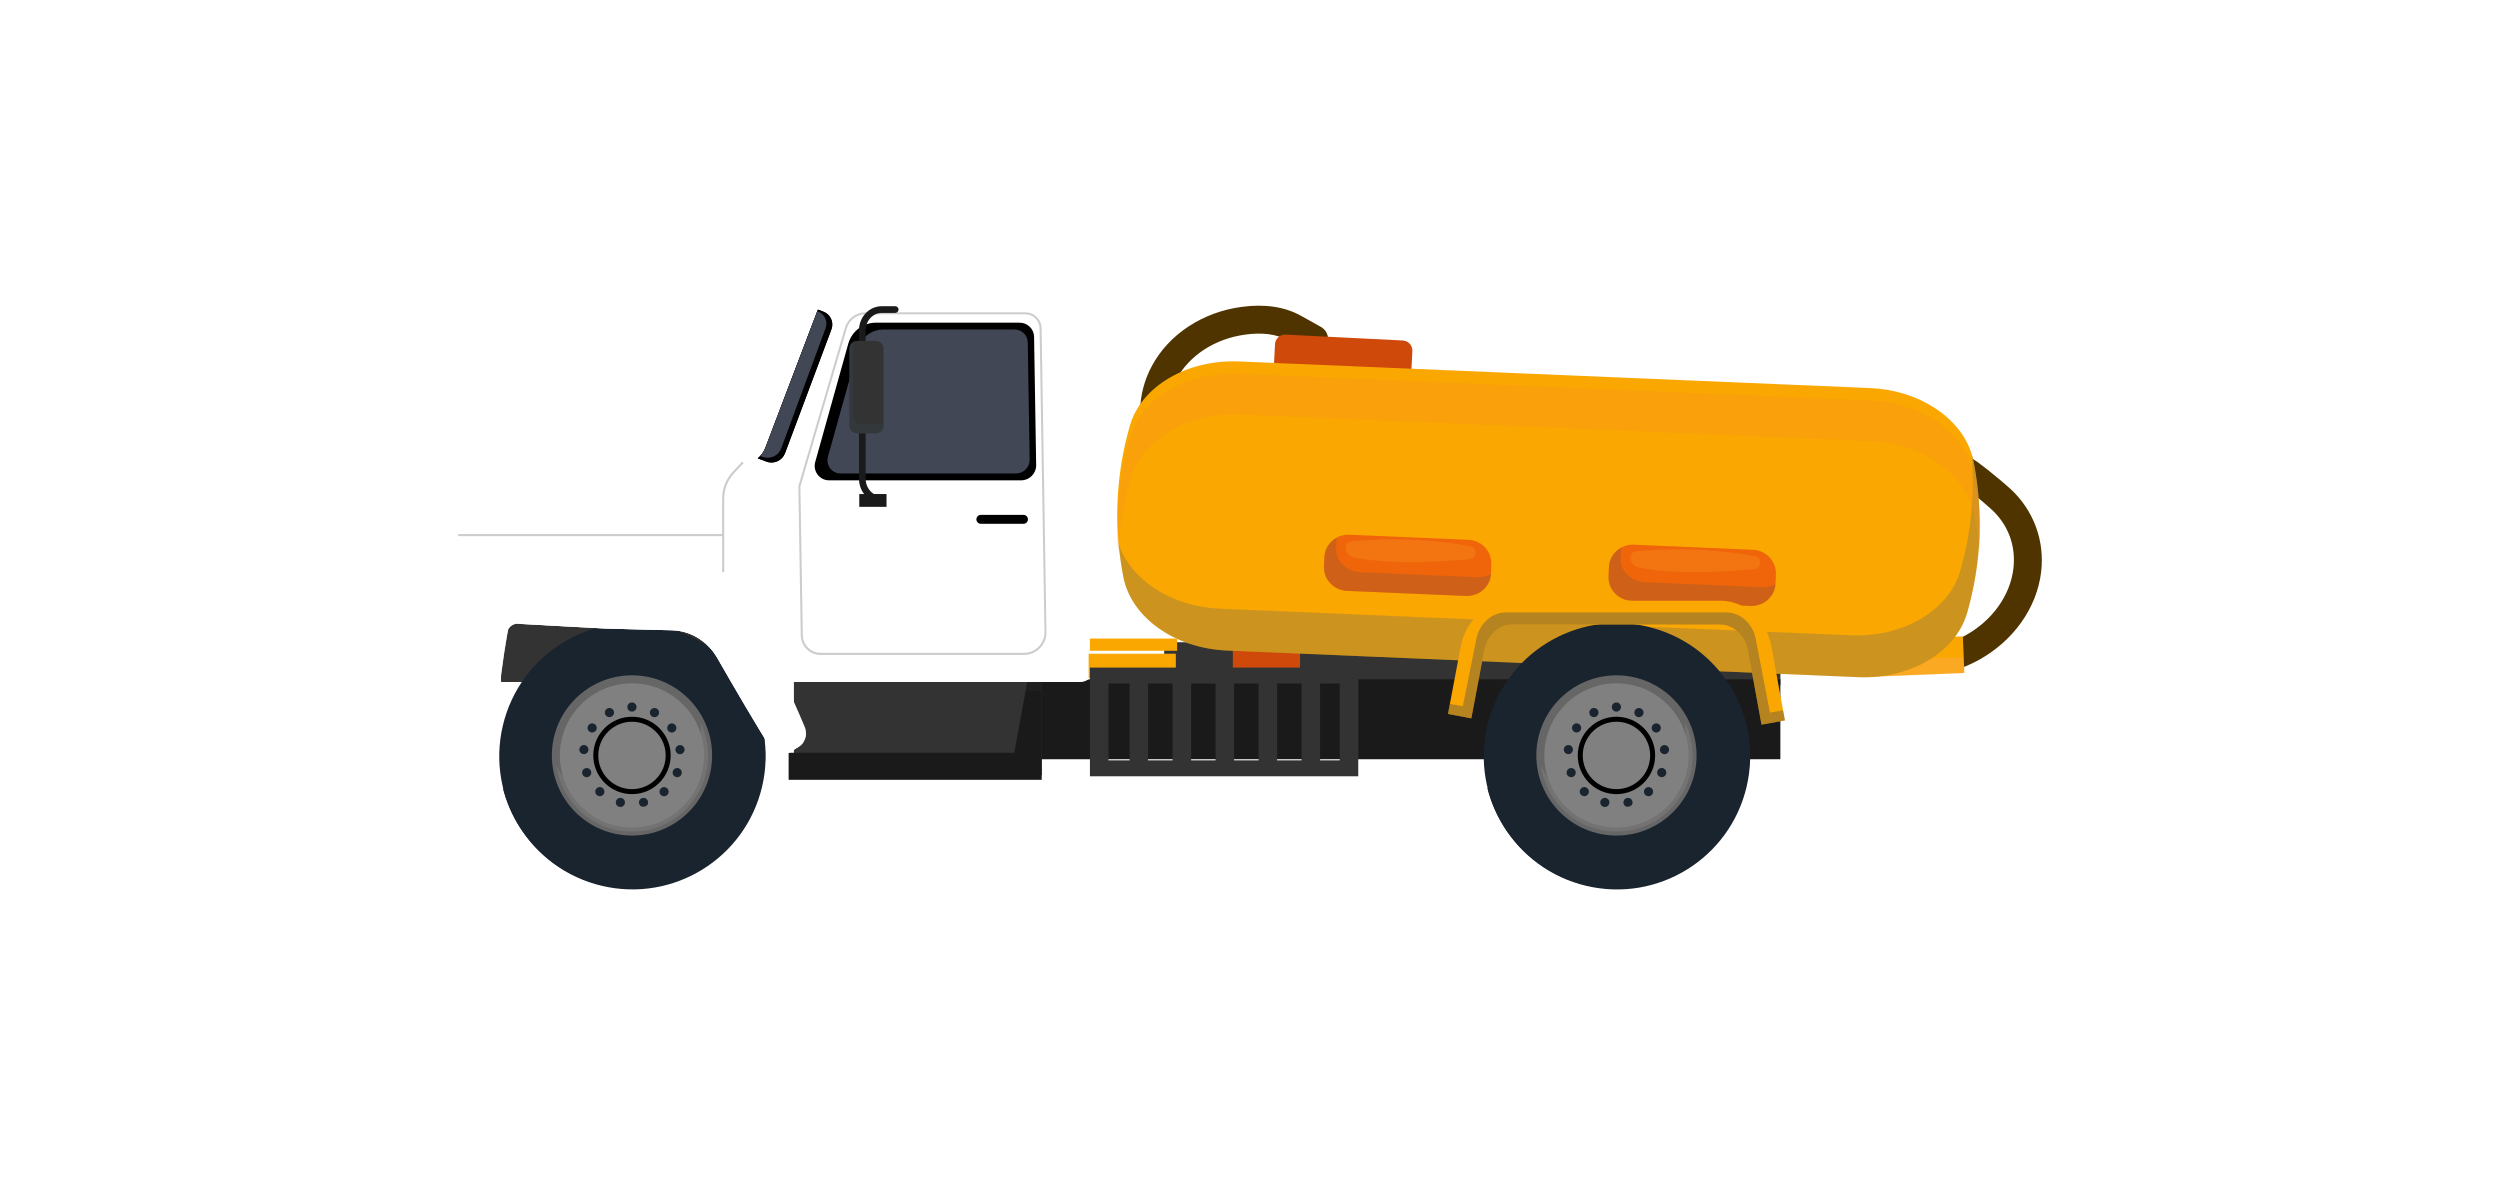 <svg width="251" height="120" viewBox="0 0 251 120" fill="none" xmlns="http://www.w3.org/2000/svg">
<path d="M193.828 67.65C193.486 67.65 193.154 67.628 192.821 67.584L190.541 67.269C189.774 67.163 189.238 66.457 189.344 65.69C189.45 64.923 190.16 64.386 190.923 64.493L193.202 64.808C194.426 64.976 195.815 64.635 197.322 63.801C200.014 62.311 201.815 59.805 202.143 57.104C202.418 54.82 201.637 52.7 199.943 51.139C198.901 50.177 196.959 48.665 196.564 48.425C195.899 48.11 195.588 47.33 195.863 46.638C196.152 45.919 196.968 45.569 197.686 45.858C198.4 46.146 201.079 48.372 201.846 49.082C204.183 51.241 205.305 54.288 204.928 57.441C204.494 61.034 202.161 64.329 198.684 66.254C196.999 67.18 195.371 67.65 193.828 67.65ZM196.582 48.425C196.604 48.434 196.626 48.443 196.644 48.452C196.622 48.443 196.604 48.434 196.582 48.425Z" fill="#4F3400"/>
<path d="M119.131 50.55C118.79 50.55 118.444 50.425 118.173 50.173C117.588 49.623 115.898 46.536 115.472 45.658C114.08 42.797 114.142 39.547 115.645 36.748C117.357 33.56 120.728 31.338 124.666 30.81C126.99 30.5 128.99 30.797 130.613 31.701L132.622 32.823C133.296 33.2 133.54 34.052 133.163 34.73C132.786 35.404 131.93 35.648 131.256 35.272L129.247 34.149C128.17 33.546 126.75 33.36 125.043 33.591C121.992 33.999 119.402 35.679 118.116 38.074C117.029 40.101 116.985 42.358 117.996 44.434C118.617 45.711 119.872 47.827 120.156 48.195C120.661 48.727 120.666 49.569 120.16 50.115C119.881 50.403 119.508 50.55 119.131 50.55ZM120.089 48.128C120.107 48.142 120.12 48.159 120.134 48.172C120.12 48.155 120.103 48.137 120.089 48.128Z" fill="#4F3400"/>
<path d="M197.071 63.891L187.141 64.297L187.29 67.966L197.221 67.56L197.071 63.891Z" fill="#FAA701"/>
<g opacity="0.19">
<path d="M197.101 65.983L187.171 66.387L187.149 65.81L187.238 67.996L197.163 67.593L197.039 64.502L197.101 65.983Z" fill="#FFADB0"/>
</g>
<path d="M178.754 64.48H116.883V68.79H178.754V64.48Z" fill="#333333"/>
<path d="M130.524 61.721H123.774V68.471H130.524V61.721Z" fill="#CF490A"/>
<path d="M178.749 68.2H98.03V76.228H178.749V68.2Z" fill="#1A1A1A"/>
<path d="M141.629 38.664L127.837 37.972L128.01 34.557C128.036 33.998 128.515 33.568 129.074 33.595L140.84 34.185C141.399 34.211 141.829 34.69 141.802 35.249L141.629 38.664Z" fill="#CF490A"/>
<path d="M197.495 61.544C196.356 65.5 191.752 68.205 186.537 67.983L123.18 65.313C117.96 65.092 113.605 62.014 112.798 57.974C112.754 57.761 112.714 57.548 112.678 57.335C112.638 57.122 112.603 56.909 112.572 56.696C112.235 54.577 112.111 52.439 112.204 50.315C112.31 47.764 112.723 45.223 113.441 42.731C114.013 40.753 115.446 39.09 117.393 37.946C119.34 36.801 121.792 36.181 124.404 36.291L187.761 38.961C192.635 39.165 196.759 41.87 197.934 45.516C197.943 45.538 197.948 45.56 197.952 45.578C197.97 45.631 197.983 45.684 198.001 45.738C198.023 45.818 198.045 45.893 198.063 45.968C198.067 45.995 198.076 46.017 198.081 46.044C198.103 46.128 198.121 46.212 198.138 46.301C199.15 51.388 198.932 56.559 197.495 61.544Z" fill="#FAA701"/>
<g opacity="0.3">
<path d="M198.134 46.301C198.081 46.035 198.015 45.773 197.93 45.52C198.29 49.49 197.913 53.472 196.8 57.344C195.66 61.3 191.056 64.005 185.837 63.783L122.48 61.114C117.606 60.91 113.477 58.204 112.302 54.559C112.404 55.699 112.568 56.843 112.794 57.978C113.597 62.014 117.956 65.096 123.176 65.318L186.533 67.987C191.753 68.209 196.356 65.504 197.496 61.548C198.933 56.559 199.15 51.388 198.134 46.301Z" fill="#666666"/>
</g>
<g opacity="0.35">
<path d="M113.504 48.048C114.076 46.07 115.508 44.407 117.455 43.263C119.402 42.119 121.854 41.498 124.467 41.609L187.823 44.279C192.697 44.483 196.822 47.188 197.997 50.833C198.006 50.856 198.01 50.878 198.015 50.895C198.032 50.949 198.046 51.002 198.063 51.055C198.086 51.135 198.108 51.21 198.125 51.286C198.13 51.312 198.139 51.335 198.143 51.361C198.165 51.445 198.183 51.53 198.201 51.618C198.449 52.865 198.622 54.115 198.724 55.366C198.848 52.763 198.653 50.146 198.134 47.547C198.117 47.463 198.099 47.374 198.077 47.29C198.072 47.268 198.063 47.241 198.059 47.215C198.037 47.135 198.019 47.059 197.997 46.984C197.979 46.931 197.966 46.877 197.948 46.824C197.944 46.802 197.935 46.78 197.93 46.762C196.755 43.117 192.631 40.411 187.757 40.207L124.4 37.538C121.792 37.427 119.335 38.048 117.388 39.192C115.442 40.336 114.009 42.004 113.437 43.977C112.719 46.469 112.306 49.006 112.2 51.561C112.146 52.865 112.169 54.173 112.275 55.477C112.39 52.975 112.798 50.487 113.504 48.048Z" fill="#F5911E"/>
</g>
<path d="M104.594 67.367H79.71V77.824H104.594V67.367Z" fill="#333333"/>
<path d="M104.589 75.642H101.822L103.268 67.717H104.589V75.642Z" fill="#1A1A1A"/>
<g opacity="0.2">
<path d="M81.226 69.367H104.589V67.367H79.71V75.846H81.226V69.367Z" fill="#333333"/>
</g>
<path d="M104.589 75.576H79.177V78.294H104.589V75.576Z" fill="#1A1A1A"/>
<path d="M109.969 33.914V66.905C109.969 67.77 109.268 68.471 108.403 68.471H49.796C49.291 68.471 48.812 68.373 48.368 68.192C46.984 67.628 46.004 66.271 46.004 64.679V53.734C46.004 53.698 46.004 53.658 46.004 53.618C46.058 52.275 46.967 49.29 48.195 49.095L74.507 46.354H74.53L75.78 46.226C75.882 46.163 75.984 46.093 76.073 46.017C76.414 45.738 76.68 45.374 76.84 44.957L82.113 31.085L82.317 30.548C82.818 29.129 84.335 28.553 85.838 28.53L103.857 27.989C107.201 27.887 109.969 30.57 109.969 33.914Z" fill="white"/>
<path d="M85.169 34.5L81.848 46.385C81.59 47.308 82.282 48.226 83.245 48.226H102.523C103.366 48.226 104.044 47.534 104.031 46.696L103.822 33.817C103.809 33.027 103.166 32.398 102.377 32.398H87.941C86.655 32.393 85.52 33.258 85.169 34.5Z" fill="black"/>
<path d="M83.475 33.063L78.818 45.494C78.538 46.243 77.705 46.625 76.951 46.345L76.073 46.017C76.414 45.738 76.68 45.374 76.84 44.957L82.113 31.085L82.667 31.293C83.381 31.559 83.741 32.349 83.475 33.063Z" fill="black"/>
<g opacity="0.2">
<path d="M104.58 32.961C104.567 32.074 103.835 31.355 102.948 31.355H86.894C85.945 31.355 85.093 31.994 84.827 32.903L80.157 48.802L80.153 48.82L80.397 63.81C80.415 64.883 81.302 65.757 82.375 65.757H102.806C103.418 65.757 103.99 65.517 104.416 65.083C104.846 64.648 105.077 64.072 105.064 63.459L104.58 32.961ZM104.274 64.927C103.884 65.327 103.365 65.54 102.811 65.54H82.379C81.417 65.54 80.623 64.759 80.605 63.797L80.361 48.838L85.027 32.956C85.271 32.132 86.038 31.555 86.894 31.555H102.948C103.72 31.555 104.358 32.185 104.372 32.956L104.864 63.451C104.873 64.009 104.664 64.533 104.274 64.927Z" fill="black"/>
<path d="M74.671 46.483L73.709 47.52C73.066 48.212 72.711 49.113 72.711 50.053V57.441H72.503V53.827H46V53.734C46 53.698 46 53.658 46 53.618H72.498V50.053C72.498 49.059 72.871 48.106 73.549 47.379L74.503 46.354L74.516 46.341L74.525 46.35L74.671 46.483Z" fill="black"/>
</g>
<path d="M86.153 35.005L83.124 45.858C82.889 46.7 83.523 47.538 84.397 47.538H102.003C102.771 47.538 103.391 46.909 103.378 46.141L103.187 34.38C103.174 33.662 102.589 33.081 101.87 33.081H88.69C87.506 33.085 86.472 33.87 86.153 35.005Z" fill="#424756"/>
<g opacity="0.6">
<path d="M107.472 29.08C107.844 29.856 108.053 30.726 108.053 31.644V64.635C108.053 65.499 107.352 66.2 106.487 66.2H47.88C47.375 66.2 46.896 66.103 46.452 65.921C46.355 65.881 46.262 65.837 46.169 65.788C46.501 66.879 47.317 67.761 48.364 68.187C48.803 68.369 49.286 68.466 49.792 68.466H108.399C109.264 68.466 109.964 67.766 109.964 66.901V33.91C109.969 31.914 108.98 30.154 107.472 29.08Z" fill="white"/>
</g>
<path d="M83.475 33.063L78.818 45.494C78.538 46.243 77.705 46.625 76.951 46.345L76.073 46.017C76.162 45.946 76.241 45.871 76.317 45.786C76.543 45.547 76.72 45.268 76.84 44.957L82.055 31.24L82.113 31.085L82.667 31.293C83.381 31.559 83.745 32.349 83.475 33.063Z" fill="black"/>
<path d="M82.894 32.939L78.432 45.028C78.166 45.76 77.337 46.137 76.583 45.88L76.321 45.786C76.547 45.547 76.725 45.268 76.845 44.957L82.06 31.24C82.774 31.484 83.147 32.242 82.894 32.939Z" fill="#424756"/>
<path d="M102.757 52.59H98.478C98.229 52.59 98.03 52.39 98.03 52.142C98.03 51.893 98.229 51.694 98.478 51.694H102.757C103.006 51.694 103.205 51.893 103.205 52.142C103.205 52.386 103.006 52.59 102.757 52.59Z" fill="black"/>
<path d="M86.271 50.887H89.007V49.601H86.271V50.887Z" fill="#1A1A1A"/>
<path d="M88.526 50.492C87.266 50.492 86.242 49.405 86.242 48.066V33.169C86.242 31.83 87.266 30.743 88.526 30.743H89.878C90.064 30.743 90.215 30.894 90.215 31.08C90.215 31.267 90.064 31.418 89.878 31.418H88.526C87.639 31.418 86.911 32.202 86.911 33.169V48.066C86.911 49.033 87.634 49.818 88.526 49.818C88.712 49.818 88.863 49.969 88.863 50.155C88.863 50.341 88.712 50.492 88.526 50.492Z" fill="#1A1A1A"/>
<path d="M86.052 43.503H87.932C88.358 43.503 88.708 43.152 88.708 42.727V34.996C88.708 34.571 88.358 34.22 87.932 34.22H86.052C85.626 34.22 85.275 34.571 85.275 34.996V42.727C85.271 43.152 85.621 43.503 86.052 43.503Z" fill="#333333"/>
<g opacity="0.4">
<path d="M85.67 34.318V41.755C85.67 42.199 86.007 42.558 86.42 42.558H88.353C88.482 42.558 88.602 42.518 88.704 42.46V42.695C88.704 43.139 88.367 43.498 87.954 43.498H86.02C85.608 43.498 85.271 43.134 85.271 42.695V35.019C85.271 34.717 85.435 34.455 85.67 34.318Z" fill="#323E47"/>
</g>
<path d="M72.835 62.133V68.471H49.792C49.286 68.471 48.807 68.373 48.364 68.192V62.133H72.835Z" fill="#333333"/>
<path d="M76.51 78.996C78.207 71.809 73.757 64.607 66.57 62.91C59.383 61.213 52.182 65.663 50.485 72.85C48.788 80.037 53.238 87.239 60.425 88.936C67.612 90.633 74.813 86.183 76.51 78.996Z" fill="#1A242E"/>
<path d="M63.451 83.492C67.674 83.492 71.097 80.069 71.097 75.846C71.097 71.624 67.674 68.201 63.451 68.201C59.228 68.201 55.805 71.624 55.805 75.846C55.805 80.069 59.228 83.492 63.451 83.492Z" fill="#808080"/>
<path d="M63.451 83.891C59.016 83.891 55.406 80.281 55.406 75.846C55.406 71.411 59.016 67.801 63.451 67.801C67.886 67.801 71.496 71.411 71.496 75.846C71.496 80.281 67.886 83.891 63.451 83.891ZM63.451 68.604C59.455 68.604 56.209 71.855 56.209 75.846C56.209 79.842 59.46 83.088 63.451 83.088C67.442 83.088 70.693 79.838 70.693 75.846C70.693 71.85 67.442 68.604 63.451 68.604Z" fill="#666666"/>
<path d="M63.451 79.483C65.459 79.483 67.088 77.855 67.088 75.846C67.088 73.838 65.459 72.21 63.451 72.21C61.442 72.21 59.814 73.838 59.814 75.846C59.814 77.855 61.442 79.483 63.451 79.483Z" fill="#808080"/>
<path d="M63.451 79.731C61.309 79.731 59.566 77.988 59.566 75.846C59.566 73.704 61.309 71.961 63.451 71.961C65.593 71.961 67.336 73.704 67.336 75.846C67.336 77.988 65.593 79.731 63.451 79.731ZM63.451 72.463C61.584 72.463 60.067 73.979 60.067 75.846C60.067 77.713 61.584 79.23 63.451 79.23C65.318 79.23 66.835 77.713 66.835 75.846C66.835 73.979 65.313 72.463 63.451 72.463Z" fill="black"/>
<path d="M63.908 70.986C63.908 71.238 63.704 71.447 63.447 71.447C63.194 71.447 62.985 71.243 62.985 70.986C62.985 70.728 63.189 70.524 63.447 70.524C63.704 70.524 63.908 70.733 63.908 70.986Z" fill="#1A242E"/>
<path d="M61.597 71.327C61.717 71.553 61.629 71.828 61.402 71.948C61.176 72.068 60.901 71.979 60.781 71.753C60.662 71.527 60.75 71.252 60.977 71.132C61.203 71.017 61.478 71.105 61.597 71.327Z" fill="#1A242E"/>
<path d="M59.712 72.706C59.921 72.848 59.974 73.136 59.828 73.345C59.685 73.553 59.397 73.607 59.189 73.46C58.98 73.314 58.927 73.03 59.074 72.822C59.215 72.613 59.499 72.564 59.712 72.706Z" fill="#1A242E"/>
<path d="M58.679 74.804C58.932 74.835 59.109 75.066 59.078 75.314C59.047 75.567 58.816 75.744 58.568 75.713C58.315 75.682 58.138 75.452 58.169 75.203C58.2 74.955 58.426 74.773 58.679 74.804Z" fill="#1A242E"/>
<path d="M58.741 77.141C58.981 77.053 59.242 77.172 59.336 77.407C59.424 77.642 59.304 77.909 59.069 78.002C58.834 78.09 58.568 77.971 58.475 77.736C58.386 77.496 58.506 77.23 58.741 77.141Z" fill="#1A242E"/>
<path d="M59.881 79.177C60.049 78.986 60.338 78.969 60.528 79.137C60.719 79.305 60.737 79.594 60.568 79.784C60.4 79.975 60.111 79.993 59.921 79.824C59.73 79.656 59.712 79.368 59.881 79.177Z" fill="#1A242E"/>
<path d="M61.841 80.454C61.903 80.206 62.152 80.059 62.396 80.117C62.644 80.179 62.79 80.427 62.733 80.671C62.671 80.92 62.422 81.066 62.178 81.008C61.934 80.951 61.779 80.703 61.841 80.454Z" fill="#1A242E"/>
<path d="M64.165 80.676C64.103 80.427 64.254 80.179 64.502 80.121C64.75 80.064 64.999 80.21 65.056 80.459C65.118 80.707 64.968 80.955 64.719 81.013C64.475 81.07 64.227 80.92 64.165 80.676Z" fill="#1A242E"/>
<path d="M66.329 79.789C66.161 79.598 66.179 79.31 66.369 79.141C66.56 78.973 66.848 78.991 67.017 79.181C67.185 79.372 67.168 79.66 66.977 79.829C66.786 79.997 66.498 79.98 66.329 79.789Z" fill="#1A242E"/>
<path d="M67.828 77.997C67.593 77.909 67.473 77.642 67.562 77.403C67.651 77.168 67.917 77.048 68.156 77.137C68.391 77.225 68.511 77.492 68.422 77.731C68.334 77.971 68.068 78.09 67.828 77.997Z" fill="#1A242E"/>
<path d="M68.329 75.718C68.077 75.749 67.85 75.567 67.819 75.319C67.788 75.066 67.97 74.84 68.219 74.808C68.471 74.778 68.698 74.959 68.728 75.208C68.76 75.456 68.582 75.687 68.329 75.718Z" fill="#1A242E"/>
<path d="M67.708 73.465C67.5 73.611 67.212 73.558 67.07 73.349C66.923 73.141 66.977 72.853 67.185 72.711C67.393 72.564 67.682 72.618 67.823 72.826C67.97 73.035 67.917 73.318 67.708 73.465Z" fill="#1A242E"/>
<path d="M66.116 71.757C65.997 71.984 65.722 72.068 65.496 71.952C65.269 71.833 65.185 71.558 65.3 71.332C65.42 71.105 65.695 71.021 65.921 71.136C66.147 71.252 66.232 71.531 66.116 71.757Z" fill="#1A242E"/>
<g opacity="0.5">
<path d="M70.316 72.485C70.365 72.831 70.392 73.185 70.392 73.545C70.392 77.767 66.968 81.19 62.746 81.19C59.73 81.19 57.123 79.443 55.881 76.906C56.4 80.627 59.588 83.492 63.451 83.492C67.673 83.492 71.097 80.068 71.097 75.846C71.092 74.64 70.813 73.5 70.316 72.485Z" fill="#808080"/>
</g>
<path d="M74.809 68.79C75.062 69.819 75.199 70.892 75.199 72.001C75.199 79.385 69.212 85.372 61.828 85.372C57.034 85.372 52.83 82.844 50.47 79.053C51.907 84.889 57.176 89.213 63.451 89.213C70.835 89.213 76.822 83.226 76.822 75.842C76.822 73.256 76.082 70.839 74.809 68.79Z" fill="#1A242E"/>
<path d="M80.805 73.003C79.355 69.54 77.74 66.174 76.059 62.847C75.825 62.382 75.585 61.916 75.346 61.45L74.986 60.754L74.893 60.577C74.862 60.515 74.849 60.488 74.764 60.337C74.631 60.093 74.472 59.863 74.299 59.645C73.607 58.776 72.64 58.173 71.594 57.956C71.332 57.903 71.066 57.867 70.8 57.863C70.636 57.858 70.613 57.863 70.542 57.863H70.356L69.616 57.867L68.13 57.88L66.644 57.911C65.655 57.925 64.662 57.96 63.673 57.991C62.684 58.022 61.691 58.075 60.702 58.115L57.73 58.275L54.759 58.435L53.273 58.515L52.532 58.554L52.164 58.572L51.92 58.59L51.614 58.617C50.803 58.732 50.018 59.065 49.379 59.588C49.37 59.597 49.357 59.601 49.348 59.614C49.197 59.734 49.06 59.872 48.918 60.009C48.781 60.164 48.639 60.315 48.519 60.488C48.266 60.821 48.067 61.193 47.907 61.584C47.747 61.974 47.645 62.386 47.579 62.803C47.565 62.905 47.556 63.011 47.548 63.114L47.534 63.269V63.371L47.526 63.77L47.49 65.362L47.463 66.954L47.459 67.402C47.459 67.575 47.468 67.744 47.481 67.916C47.508 68.258 47.556 68.595 47.632 68.928C47.681 69.141 47.738 69.349 47.805 69.553C47.84 69.668 47.88 69.779 47.929 69.89C47.991 70.045 48.058 70.196 48.129 70.347C48.164 70.427 48.191 70.471 48.222 70.533L48.31 70.71C48.448 70.977 48.585 71.247 48.727 71.513C48.9 71.846 49.308 71.974 49.645 71.815L49.716 71.784L50.293 71.509C50.723 71.3 50.936 70.808 50.79 70.351C50.714 70.112 50.639 69.877 50.559 69.637L50.497 69.451C50.479 69.389 50.453 69.318 50.444 69.278C50.413 69.185 50.395 69.087 50.373 68.99C50.333 68.799 50.311 68.608 50.293 68.413C50.279 68.222 50.279 68.032 50.293 67.841C50.297 67.748 50.311 67.655 50.324 67.562L50.373 67.216L50.594 65.637C50.594 65.637 50.971 63.247 51.025 63.158C51.242 62.794 51.623 62.599 51.96 62.621L52.399 62.648L57.721 62.941L60.693 63.1C61.3 63.127 64.835 63.215 67.478 63.278C69.332 63.322 71.035 64.373 72.01 66.067C73.589 68.821 76.024 73.012 77.612 75.478C77.882 75.899 78.436 76.028 78.862 75.766L80.148 74.986C80.264 74.919 80.361 74.835 80.454 74.742C80.765 74.427 80.929 73.992 80.911 73.549C80.925 73.367 80.88 73.185 80.805 73.003Z" fill="white"/>
<g opacity="0.8">
<path d="M80.929 73.553C80.956 74.121 80.676 74.68 80.166 74.99L78.88 75.771C78.454 76.032 77.9 75.904 77.63 75.483C76.046 73.017 73.612 68.826 72.028 66.072C71.057 64.377 69.354 63.327 67.496 63.282C64.853 63.22 61.314 63.127 60.711 63.105L57.739 62.945L51.978 62.63C51.641 62.608 51.255 62.808 51.042 63.167C50.985 63.255 50.612 65.646 50.612 65.646L50.391 67.225L50.342 67.571C50.328 67.664 50.315 67.757 50.311 67.85C50.297 68.041 50.297 68.231 50.311 68.422C50.324 68.613 50.351 68.808 50.391 68.999C50.413 69.096 50.431 69.189 50.462 69.287C50.471 69.327 50.497 69.402 50.515 69.46L50.577 69.646C50.652 69.886 50.728 70.121 50.807 70.36C50.954 70.817 50.745 71.309 50.311 71.518L49.663 71.824C49.326 71.983 48.923 71.855 48.745 71.522C48.608 71.256 48.47 70.986 48.328 70.719L48.24 70.542C48.209 70.48 48.182 70.436 48.147 70.356C48.075 70.205 48.009 70.054 47.947 69.899C47.903 69.788 47.863 69.677 47.823 69.562L49.251 69.021L50.328 61.978C50.408 61.464 50.847 61.082 51.366 61.078L69.474 60.892C70.161 60.883 70.804 61.238 71.168 61.819L78.8 74.028L80.929 73.553Z" fill="white"/>
</g>
<g opacity="0.8">
<path d="M49.899 71.345C49.881 71.504 49.828 71.655 49.735 71.788L49.664 71.819C49.327 71.979 48.923 71.85 48.746 71.518C48.608 71.251 48.471 70.981 48.329 70.715L48.24 70.537C48.209 70.475 48.182 70.431 48.147 70.351C48.076 70.201 48.009 70.05 47.947 69.894C47.903 69.784 47.863 69.673 47.823 69.557C47.757 69.353 47.699 69.145 47.65 68.932C47.575 68.6 47.526 68.262 47.499 67.921C47.486 67.748 47.477 67.579 47.477 67.406L47.482 66.959L47.508 65.366L47.544 63.774L47.553 63.375V63.273L47.566 63.118C47.575 63.016 47.584 62.91 47.597 62.807C47.663 62.391 47.766 61.978 47.925 61.588C48.085 61.202 48.284 60.825 48.537 60.492C48.657 60.32 48.799 60.169 48.936 60.014C49.074 59.876 49.211 59.739 49.366 59.619C49.269 59.725 49.18 59.832 49.096 59.956C48.843 60.288 48.644 60.661 48.484 61.051C48.324 61.442 48.222 61.854 48.156 62.271C48.142 62.373 48.134 62.479 48.125 62.581L48.111 62.737V62.839L48.103 63.238L48.067 64.83L48.04 66.422L48.036 66.87C48.036 67.043 48.045 67.211 48.058 67.384C48.085 67.726 48.134 68.063 48.209 68.395C48.258 68.608 48.315 68.817 48.382 69.021C48.417 69.136 48.457 69.247 48.506 69.358C48.568 69.513 48.635 69.664 48.706 69.815C48.741 69.894 48.768 69.939 48.799 70.001L48.888 70.178C49.025 70.444 49.163 70.715 49.304 70.981C49.424 71.207 49.655 71.336 49.899 71.345Z" fill="white"/>
<path d="M80.388 74.631C79.963 74.892 79.408 74.764 79.138 74.343C77.555 71.877 75.12 67.686 73.537 64.932C72.565 63.238 70.862 62.187 69.004 62.142C66.361 62.08 62.822 61.987 62.219 61.965L59.247 61.805L53.486 61.49C53.149 61.468 52.764 61.668 52.551 62.027C52.533 62.053 52.484 62.311 52.426 62.648L57.748 62.94L60.72 63.1C61.327 63.127 64.862 63.215 67.505 63.278C69.359 63.322 71.062 64.373 72.037 66.067C73.616 68.821 76.051 73.012 77.639 75.478C77.909 75.899 78.464 76.028 78.889 75.766L80.176 74.986C80.402 74.848 80.584 74.657 80.712 74.44L80.388 74.631Z" fill="white"/>
</g>
<path d="M175.356 79.001C177.053 71.814 172.602 64.612 165.416 62.915C158.229 61.218 151.027 65.668 149.33 72.855C147.633 80.042 152.083 87.244 159.27 88.941C166.457 90.638 173.659 86.188 175.356 79.001Z" fill="#1A242E"/>
<path d="M162.292 83.492C166.514 83.492 169.937 80.069 169.937 75.846C169.937 71.624 166.514 68.201 162.292 68.201C158.069 68.201 154.646 71.624 154.646 75.846C154.646 80.069 158.069 83.492 162.292 83.492Z" fill="#808080"/>
<path d="M162.291 83.891C157.857 83.891 154.247 80.281 154.247 75.846C154.247 71.411 157.857 67.801 162.291 67.801C166.726 67.801 170.336 71.411 170.336 75.846C170.336 80.281 166.726 83.891 162.291 83.891ZM162.291 68.604C158.296 68.604 155.049 71.855 155.049 75.846C155.049 79.842 158.3 83.088 162.291 83.088C166.283 83.088 169.534 79.838 169.534 75.846C169.534 71.85 166.283 68.604 162.291 68.604Z" fill="#666666"/>
<path d="M162.292 79.483C164.3 79.483 165.928 77.855 165.928 75.846C165.928 73.838 164.3 72.21 162.292 72.21C160.283 72.21 158.655 73.838 158.655 75.846C158.655 77.855 160.283 79.483 162.292 79.483Z" fill="#808080"/>
<path d="M162.292 79.731C160.15 79.731 158.407 77.988 158.407 75.846C158.407 73.704 160.15 71.961 162.292 71.961C164.434 71.961 166.177 73.704 166.177 75.846C166.177 77.988 164.434 79.731 162.292 79.731ZM162.292 72.463C160.425 72.463 158.908 73.979 158.908 75.846C158.908 77.713 160.425 79.23 162.292 79.23C164.159 79.23 165.676 77.713 165.676 75.846C165.676 73.979 164.155 72.463 162.292 72.463Z" fill="black"/>
<path d="M162.748 70.986C162.748 71.238 162.544 71.447 162.287 71.447C162.034 71.447 161.826 71.243 161.826 70.986C161.826 70.728 162.03 70.524 162.287 70.524C162.544 70.524 162.748 70.733 162.748 70.986Z" fill="#1A242E"/>
<path d="M160.437 71.327C160.557 71.553 160.468 71.828 160.242 71.948C160.016 72.067 159.741 71.979 159.621 71.753C159.502 71.526 159.59 71.251 159.816 71.132C160.043 71.016 160.318 71.105 160.437 71.327Z" fill="#1A242E"/>
<path d="M158.553 72.706C158.762 72.848 158.815 73.136 158.668 73.345C158.522 73.553 158.238 73.606 158.03 73.46C157.821 73.314 157.768 73.03 157.914 72.822C158.056 72.613 158.34 72.564 158.553 72.706Z" fill="#1A242E"/>
<path d="M157.52 74.804C157.773 74.835 157.95 75.066 157.919 75.314C157.888 75.567 157.657 75.744 157.409 75.713C157.156 75.682 156.979 75.451 157.01 75.203C157.041 74.955 157.267 74.773 157.52 74.804Z" fill="#1A242E"/>
<path d="M157.582 77.141C157.821 77.052 158.083 77.172 158.176 77.407C158.265 77.642 158.145 77.909 157.91 78.002C157.671 78.09 157.409 77.971 157.316 77.736C157.227 77.496 157.347 77.23 157.582 77.141Z" fill="#1A242E"/>
<path d="M158.722 79.177C158.89 78.986 159.178 78.969 159.369 79.137C159.56 79.305 159.578 79.594 159.409 79.784C159.24 79.975 158.952 79.993 158.762 79.824C158.571 79.66 158.553 79.368 158.722 79.177Z" fill="#1A242E"/>
<path d="M160.681 80.454C160.744 80.206 160.992 80.059 161.236 80.117C161.484 80.179 161.631 80.427 161.573 80.671C161.511 80.92 161.262 81.066 161.018 81.008C160.77 80.951 160.619 80.702 160.681 80.454Z" fill="#1A242E"/>
<path d="M163.006 80.676C162.944 80.427 163.094 80.179 163.343 80.121C163.591 80.059 163.839 80.21 163.897 80.458C163.959 80.707 163.808 80.955 163.56 81.013C163.316 81.07 163.068 80.92 163.006 80.676Z" fill="#1A242E"/>
<path d="M165.17 79.789C165.001 79.598 165.019 79.31 165.21 79.141C165.4 78.973 165.689 78.99 165.857 79.181C166.026 79.372 166.008 79.66 165.817 79.829C165.627 79.997 165.338 79.98 165.17 79.789Z" fill="#1A242E"/>
<path d="M166.673 77.997C166.438 77.909 166.318 77.642 166.407 77.403C166.495 77.168 166.761 77.048 167.001 77.137C167.236 77.225 167.356 77.492 167.267 77.731C167.174 77.971 166.908 78.09 166.673 77.997Z" fill="#1A242E"/>
<path d="M167.17 75.718C166.917 75.749 166.691 75.567 166.66 75.319C166.629 75.066 166.81 74.84 167.059 74.808C167.312 74.777 167.538 74.959 167.569 75.208C167.6 75.456 167.422 75.686 167.17 75.718Z" fill="#1A242E"/>
<path d="M166.549 73.465C166.341 73.611 166.052 73.558 165.91 73.349C165.769 73.141 165.817 72.853 166.026 72.711C166.234 72.564 166.523 72.618 166.664 72.826C166.811 73.034 166.758 73.318 166.549 73.465Z" fill="#1A242E"/>
<path d="M164.957 71.757C164.837 71.983 164.562 72.068 164.336 71.952C164.11 71.833 164.025 71.558 164.141 71.332C164.261 71.105 164.536 71.021 164.762 71.136C164.988 71.252 165.072 71.531 164.957 71.757Z" fill="#1A242E"/>
<g opacity="0.5">
<path d="M169.157 72.485C169.206 72.831 169.232 73.185 169.232 73.544C169.232 77.766 165.808 81.19 161.586 81.19C158.571 81.19 155.963 79.443 154.721 76.906C155.24 80.627 158.429 83.492 162.292 83.492C166.514 83.492 169.937 80.068 169.937 75.846C169.933 74.64 169.653 73.5 169.157 72.485Z" fill="#808080"/>
</g>
<path d="M173.648 68.79C173.901 69.819 174.039 70.892 174.039 72.001C174.039 79.385 168.052 85.372 160.668 85.372C155.873 85.372 151.669 82.844 149.31 79.052C150.747 84.889 156.015 89.213 162.291 89.213C169.675 89.213 175.662 83.226 175.662 75.842C175.662 73.256 174.921 70.839 173.648 68.79Z" fill="#1A242E"/>
<path d="M186.791 60.728L129.019 59.144L128.978 60.647L186.75 62.23L186.791 60.728Z" fill="#FAA701"/>
<path d="M147.208 59.836L135.212 59.326C133.895 59.269 132.87 58.155 132.928 56.838L132.964 55.969C133.021 54.652 134.134 53.627 135.452 53.685L147.448 54.195C148.765 54.253 149.789 55.366 149.732 56.683L149.696 57.552C149.643 58.869 148.526 59.894 147.208 59.836Z" fill="#F0650A"/>
<g opacity="0.2">
<path d="M148.268 57.947L136.614 57.45C135.203 57.388 134.099 56.342 134.152 55.113L134.201 54C133.496 54.368 133.008 55.033 132.977 55.809L132.928 56.993C132.875 58.226 133.979 59.273 135.389 59.331L147.044 59.827C148.455 59.889 149.643 58.94 149.696 57.707L149.701 57.636C149.28 57.854 148.787 57.969 148.268 57.947Z" fill="#4D4D4D"/>
</g>
<g opacity="0.35">
<path d="M135.829 54.341C135.62 54.364 135.39 54.395 135.248 54.594C135.035 54.882 135.137 55.392 135.368 55.645C135.603 55.902 135.922 55.969 136.223 56.022C139.896 56.665 143.625 56.461 147.328 56.173C147.697 56.146 148.233 56 148.14 55.352C148.06 54.807 147.488 54.838 147.16 54.772C145.918 54.523 144.65 54.395 143.395 54.292C140.88 54.084 138.348 54.097 135.829 54.341Z" fill="#F5911E"/>
</g>
<path d="M175.778 60.839L163.782 60.328C162.465 60.271 161.441 59.158 161.498 57.84L161.534 56.971C161.591 55.654 162.704 54.63 164.022 54.687L176.018 55.197C177.335 55.255 178.36 56.368 178.302 57.685L178.266 58.554C178.209 59.872 177.096 60.892 175.778 60.839Z" fill="#F0650A"/>
<g opacity="0.2">
<path d="M176.834 58.949L165.179 58.453C163.769 58.391 162.665 57.344 162.718 56.115L162.767 55.002C162.062 55.37 161.574 56.036 161.543 56.812L161.494 57.996C161.441 59.229 162.545 60.275 163.955 60.333L175.61 60.83C177.02 60.892 178.209 59.943 178.262 58.71L178.267 58.639C177.85 58.856 177.357 58.971 176.834 58.949Z" fill="#4D4D4D"/>
</g>
<g opacity="0.35">
<path d="M164.398 55.344C164.19 55.366 163.959 55.397 163.817 55.596C163.605 55.885 163.707 56.395 163.937 56.648C164.172 56.905 164.491 56.971 164.793 57.025C168.465 57.668 172.195 57.464 175.898 57.175C176.266 57.149 176.803 57.002 176.71 56.355C176.63 55.809 176.058 55.84 175.73 55.774C174.488 55.526 173.219 55.397 171.964 55.295C169.445 55.087 166.917 55.1 164.398 55.344Z" fill="#F5911E"/>
</g>
<path d="M176.855 72.759L175.507 65.362C175.227 63.819 174.048 62.701 172.708 62.701H151.802C150.472 62.701 149.297 63.81 149.008 65.335L147.722 72.125L145.376 71.682L146.662 64.892C147.163 62.24 149.328 60.311 151.807 60.311H172.708C175.205 60.311 177.369 62.253 177.857 64.932L179.205 72.329L176.855 72.759Z" fill="#FAA701"/>
<path d="M118.054 65.633H109.299V68.09H118.054V65.633Z" fill="#FAA701"/>
<path d="M118.182 64.111H109.428V65.34H118.182V64.111Z" fill="#FAA701"/>
<path d="M109.428 67.025V67.247V76.724V77.939H136.37V67.025H109.428ZM119.588 68.626H122.045V76.338H119.588V68.626ZM117.725 76.338H115.268V68.626H117.725V76.338ZM123.903 68.626H126.36V76.338H123.903V68.626ZM128.218 68.626H130.675V76.338H128.218V68.626ZM111.29 68.626H113.41V76.338H111.29V68.626ZM134.511 76.338H132.538V68.626H134.511V76.338Z" fill="#333333"/>
<g opacity="0.4">
<path d="M177.703 71.544L176.275 64.147C175.978 62.603 174.731 61.486 173.312 61.486H151.191C149.781 61.486 148.539 62.595 148.233 64.12L146.871 70.91L145.563 70.675L145.373 71.682L147.719 72.125L149.005 65.335C149.293 63.81 150.468 62.701 151.799 62.701H172.709C174.048 62.701 175.228 63.819 175.508 65.362L176.856 72.759L179.206 72.329L179.02 71.314L177.703 71.544Z" fill="#4D4D4D"/>
</g>
</svg>
